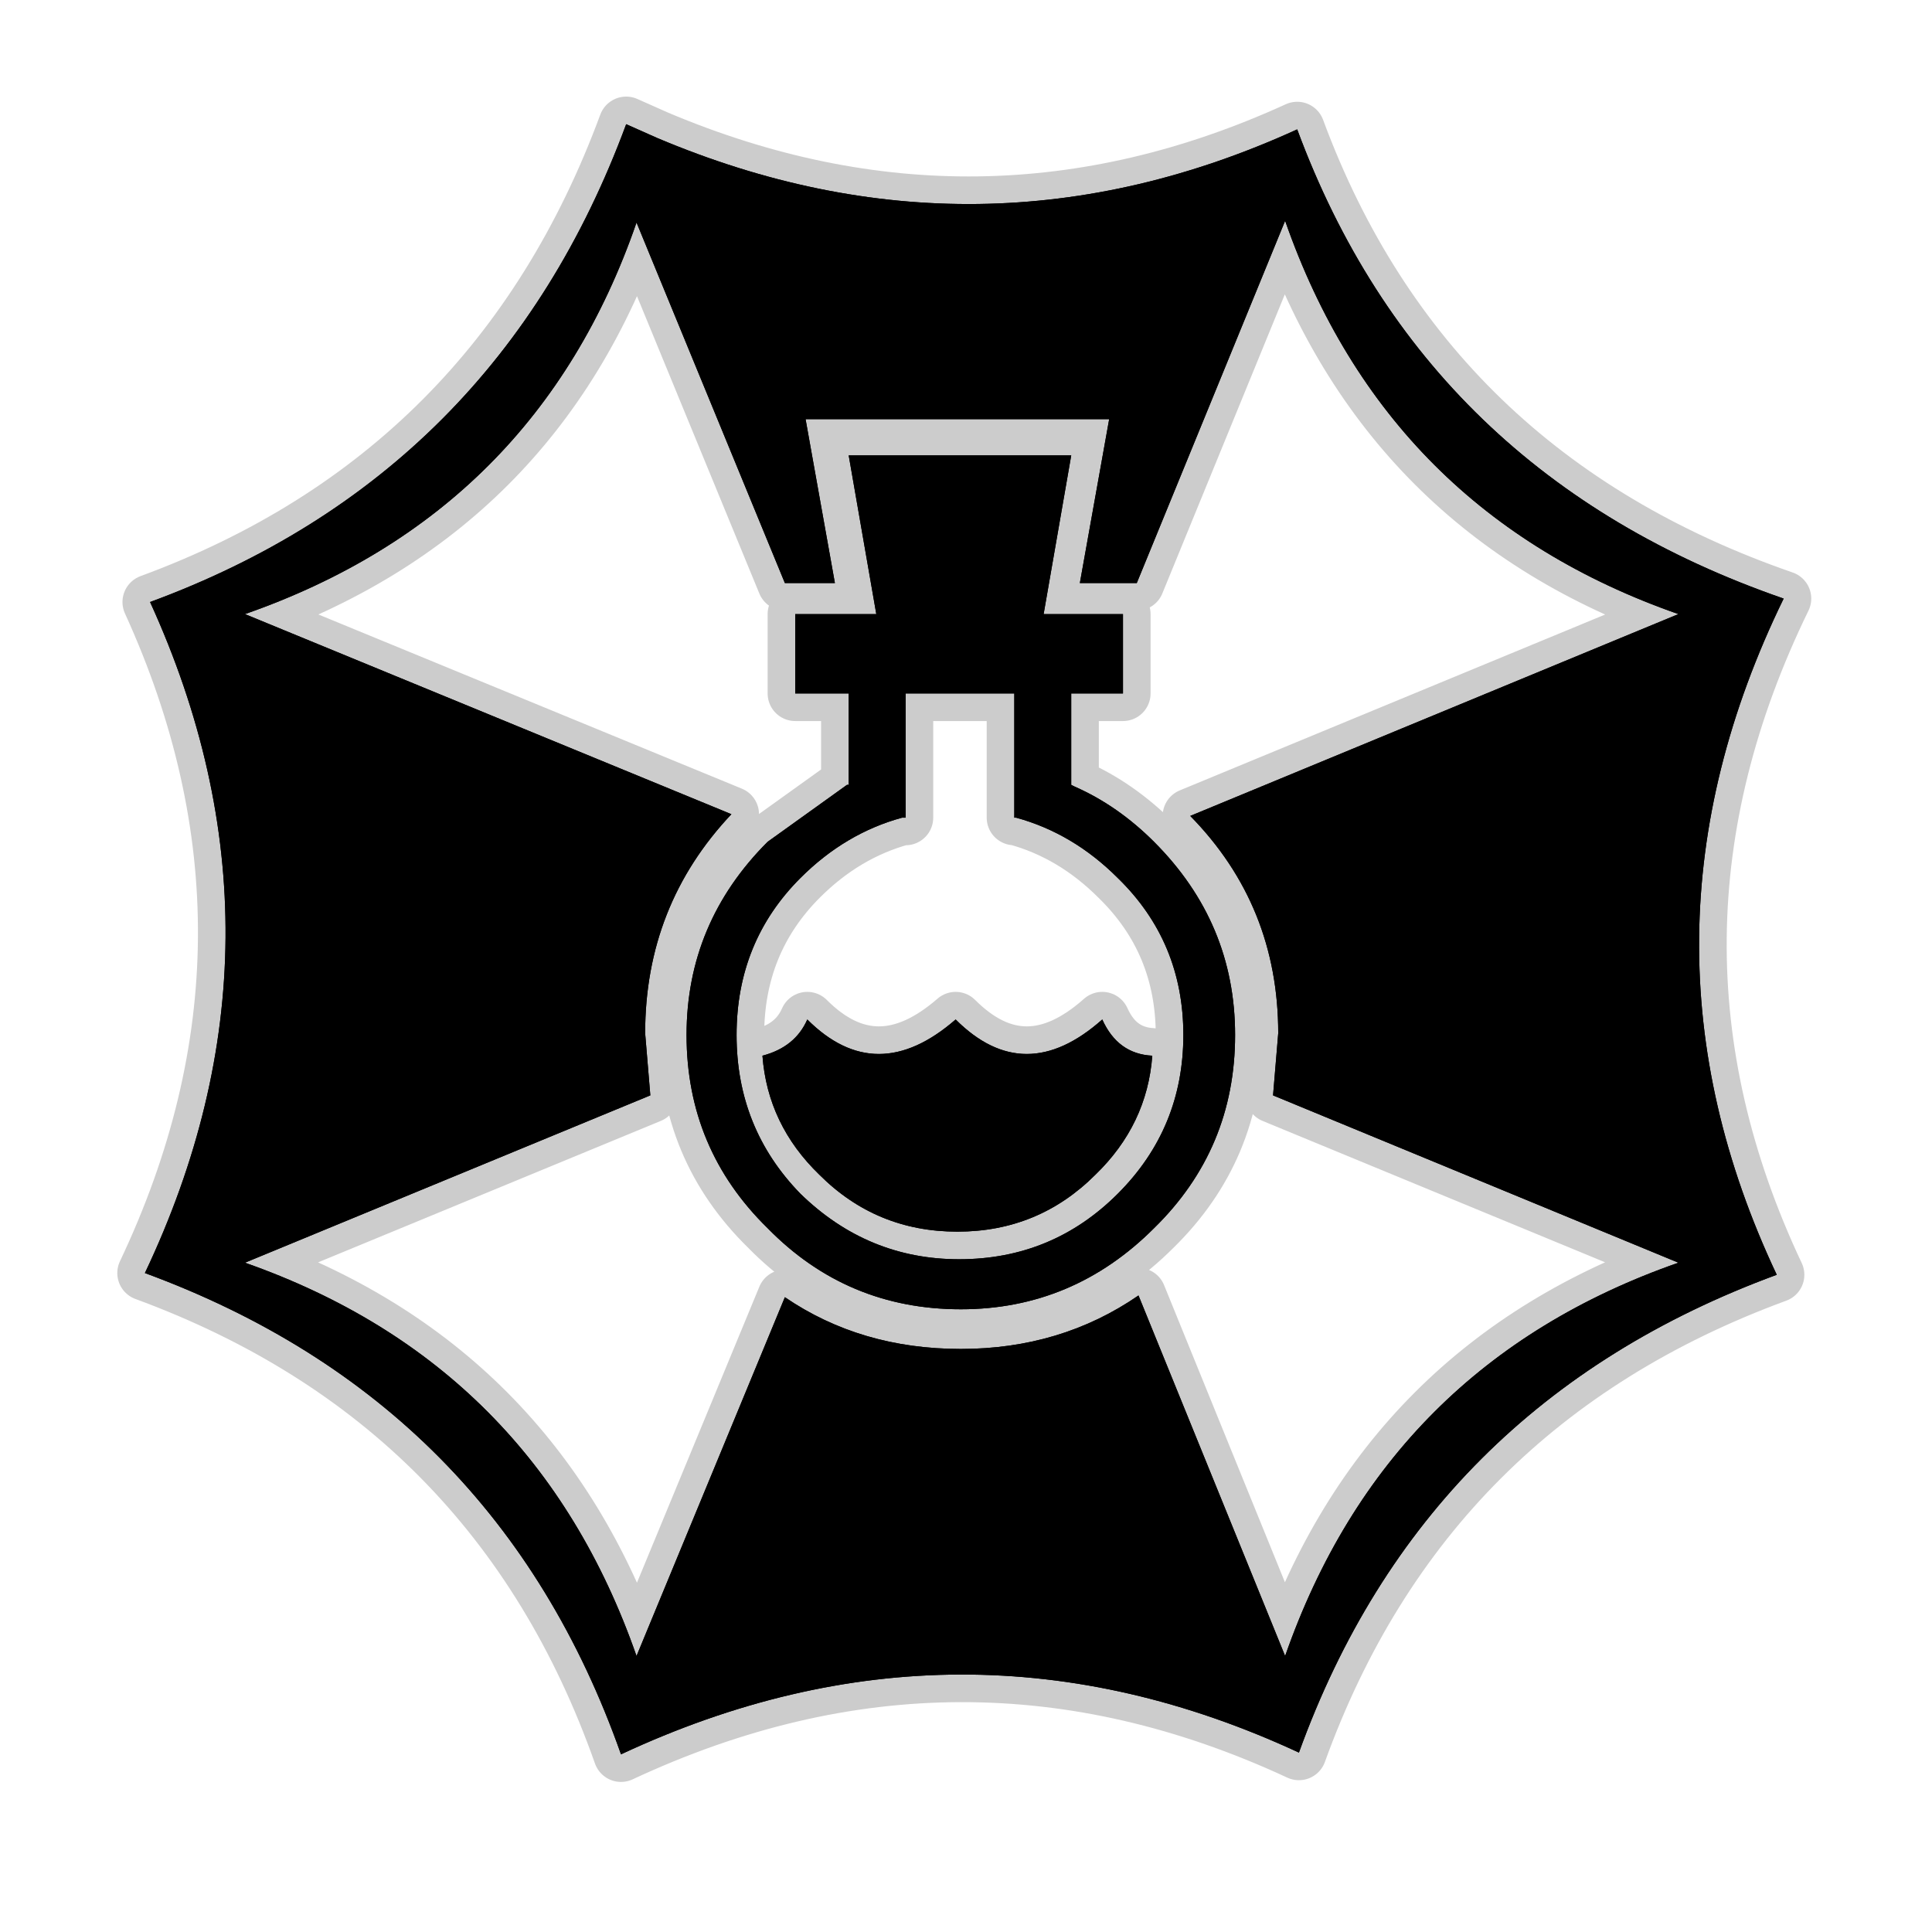 <?xml version="1.0" encoding="UTF-8" standalone="no"?>
<svg xmlns:ffdec="https://www.free-decompiler.com/flash" xmlns:xlink="http://www.w3.org/1999/xlink" ffdec:objectType="frame" height="56.0px" width="56.0px" xmlns="http://www.w3.org/2000/svg">
  <g transform="matrix(1.0, 0.0, 0.0, 1.0, 0.0, 0.0)">
    <use ffdec:characterId="2" height="56.0" id="back" transform="matrix(1.0, 0.0, 0.0, 1.0, 0.0, 0.0)" width="56.0" xlink:href="#sprite0"/>
    <use ffdec:characterId="3" height="48.85" transform="matrix(1.0, 0.0, 0.0, 1.0, 3.4, 2.8)" width="49.1" xlink:href="#shape1"/>
  </g>
  <defs>
    <g id="sprite0" transform="matrix(1.0, 0.0, 0.0, 1.0, 0.0, 0.0)">
      <use ffdec:characterId="1" height="56.0" transform="matrix(1.0, 0.0, 0.0, 1.0, 0.0, 0.0)" width="56.0" xlink:href="#shape0"/>
    </g>
    <g id="shape0" transform="matrix(1.0, 0.0, 0.0, 1.0, 0.0, 0.0)">
      <path d="M56.0 56.0 L0.0 56.0 0.0 0.0 56.0 0.0 56.0 56.0" fill="#010101" fill-opacity="0.0" fill-rule="evenodd" stroke="none"/>
    </g>
    <g id="shape1" transform="matrix(1.0, 0.0, 0.0, 1.0, -3.4, -2.8)">
      <path d="M37.65 50.8 Q27.85 46.25 18.0 50.85 14.4 40.65 4.2 36.9 8.8 27.2 4.35 17.45 14.4 13.75 18.15 3.6 L19.05 4.0 Q28.4 7.95 37.6 3.75 41.3 13.75 51.7 17.35 46.9 27.2 51.5 36.95 41.3 40.7 37.65 50.8 M23.05 17.8 L25.4 17.8 24.6 13.2 31.05 13.2 30.25 17.8 32.55 17.8 32.55 20.1 31.05 20.1 31.05 22.75 31.15 22.8 Q32.4 23.35 33.45 24.4 35.8 26.75 35.8 30.0 35.8 33.3 33.45 35.6 31.1 37.95 27.85 37.95 24.55 37.95 22.25 35.6 19.9 33.3 19.9 30.0 19.9 26.75 22.25 24.4 L24.55 22.75 24.6 22.75 24.6 20.1 23.05 20.1 23.05 17.8 M18.45 6.45 Q15.55 14.85 7.1 17.8 L21.2 23.6 Q18.7 26.25 18.7 29.95 L18.85 31.75 7.1 36.6 Q15.5 39.55 18.45 48.0 L22.75 37.6 Q24.95 39.1 27.85 39.1 30.75 39.1 33.0 37.55 L37.25 48.0 Q40.2 39.55 48.65 36.6 L36.9 31.75 37.05 29.95 Q37.05 26.25 34.5 23.65 L48.65 17.8 Q40.2 14.85 37.25 6.4 L32.95 16.9 31.3 16.9 32.15 12.15 23.35 12.15 24.2 16.9 22.75 16.9 18.45 6.45 M26.25 23.7 L26.15 23.7 Q24.5 24.15 23.2 25.45 21.35 27.3 21.35 30.0 21.35 32.7 23.2 34.6 25.15 36.5 27.8 36.5 30.5 36.5 32.4 34.6 34.3 32.7 34.3 30.0 34.3 27.3 32.4 25.45 31.1 24.15 29.45 23.7 L29.4 23.7 29.4 20.1 26.25 20.1 26.25 23.7 M31.75 34.05 Q30.1 35.7 27.75 35.7 25.4 35.7 23.75 34.05 22.25 32.6 22.1 30.6 23.05 30.35 23.4 29.55 25.4 31.55 27.7 29.55 29.7 31.55 31.95 29.55 32.4 30.55 33.4 30.6 33.25 32.6 31.75 34.05" fill="#000000" fill-rule="evenodd" stroke="none"/>
      <path d="M37.65 50.8 Q41.3 40.7 51.5 36.95 46.9 27.2 51.7 17.35 41.3 13.75 37.6 3.75 28.4 7.95 19.05 4.0 L18.15 3.6 Q14.4 13.75 4.35 17.45 8.8 27.2 4.2 36.9 14.4 40.65 18.0 50.85 27.85 46.25 37.65 50.8 M23.05 17.8 L25.4 17.8 24.6 13.2 31.05 13.2 30.25 17.8 32.55 17.8 32.55 20.1 31.05 20.1 31.05 22.75 31.15 22.8 Q32.4 23.35 33.45 24.4 35.8 26.75 35.8 30.0 35.8 33.3 33.45 35.6 31.1 37.95 27.85 37.95 24.55 37.95 22.25 35.6 19.9 33.3 19.9 30.0 19.9 26.75 22.25 24.4 L24.55 22.75 24.6 22.75 24.6 20.1 23.05 20.1 23.05 17.8 M18.45 6.45 L22.75 16.9 24.2 16.9 23.35 12.15 32.15 12.15 31.3 16.9 32.95 16.9 37.25 6.4 Q40.2 14.85 48.65 17.8 L34.5 23.65 Q37.05 26.25 37.05 29.95 L36.9 31.75 48.65 36.6 Q40.2 39.55 37.25 48.0 L33.0 37.55 Q30.75 39.1 27.85 39.1 24.95 39.1 22.75 37.6 L18.45 48.0 Q15.5 39.55 7.1 36.6 L18.85 31.75 18.7 29.95 Q18.7 26.25 21.2 23.6 L7.1 17.8 Q15.55 14.85 18.45 6.45 M26.25 23.7 L26.15 23.7 Q24.5 24.15 23.2 25.45 21.35 27.3 21.35 30.0 21.35 32.7 23.2 34.6 25.15 36.5 27.8 36.5 30.5 36.5 32.4 34.6 34.3 32.7 34.3 30.0 34.3 27.3 32.4 25.45 31.1 24.15 29.45 23.7 L29.4 23.7 29.4 20.1 26.25 20.1 26.25 23.7 M31.75 34.05 Q30.1 35.7 27.75 35.7 25.4 35.7 23.75 34.05 22.25 32.6 22.1 30.6 23.05 30.35 23.4 29.55 25.4 31.55 27.7 29.55 29.7 31.55 31.95 29.55 32.4 30.55 33.4 30.6 33.25 32.6 31.75 34.05 Z" fill="none" stroke="#000000" stroke-linecap="round" stroke-linejoin="round" stroke-opacity="0.2" stroke-width="1.6"/>
      <path d="M18.45 6.45 Q15.55 14.85 7.1 17.8 L21.2 23.6 Q18.7 26.25 18.7 29.95 L18.85 31.75 7.1 36.6 Q15.5 39.55 18.45 48.0 L22.75 37.6 Q24.95 39.1 27.85 39.1 30.75 39.1 33.0 37.55 L37.25 48.0 Q40.2 39.55 48.65 36.6 L36.9 31.75 37.05 29.95 Q37.05 26.25 34.5 23.65 L48.65 17.8 Q40.2 14.85 37.25 6.4 L32.95 16.9 31.3 16.9 32.15 12.15 23.35 12.15 24.2 16.9 22.75 16.9 18.45 6.45 M37.65 50.8 Q27.85 46.25 18.0 50.85 14.4 40.65 4.2 36.9 8.8 27.2 4.35 17.45 14.4 13.75 18.15 3.6 L19.05 4.0 Q28.4 7.95 37.6 3.75 41.3 13.75 51.7 17.35 46.9 27.2 51.5 36.95 41.3 40.7 37.65 50.8 M23.05 17.8 L25.4 17.8 24.6 13.2 31.05 13.2 30.25 17.8 32.55 17.8 32.55 20.1 31.05 20.1 31.05 22.75 31.15 22.8 Q32.4 23.35 33.45 24.4 35.8 26.75 35.8 30.0 35.8 33.3 33.45 35.6 31.1 37.95 27.85 37.95 24.55 37.95 22.25 35.6 19.9 33.3 19.9 30.0 19.9 26.75 22.25 24.4 L24.55 22.75 24.6 22.75 24.6 20.1 23.05 20.1 23.05 17.8 M31.75 34.05 Q30.1 35.7 27.75 35.7 25.4 35.7 23.75 34.05 22.25 32.6 22.1 30.6 23.05 30.35 23.4 29.55 25.4 31.55 27.7 29.55 29.7 31.55 31.95 29.55 32.4 30.55 33.4 30.6 33.25 32.6 31.75 34.05 M26.25 23.7 L26.15 23.7 Q24.5 24.15 23.2 25.45 21.35 27.3 21.35 30.0 21.35 32.7 23.2 34.6 25.15 36.5 27.8 36.5 30.5 36.5 32.4 34.6 34.3 32.7 34.3 30.0 34.3 27.3 32.4 25.45 31.1 24.15 29.45 23.7 L29.4 23.7 29.4 20.1 26.25 20.1 26.25 23.7" fill="#000000" fill-rule="evenodd" stroke="none"/>
    </g>
  </defs>
</svg>
